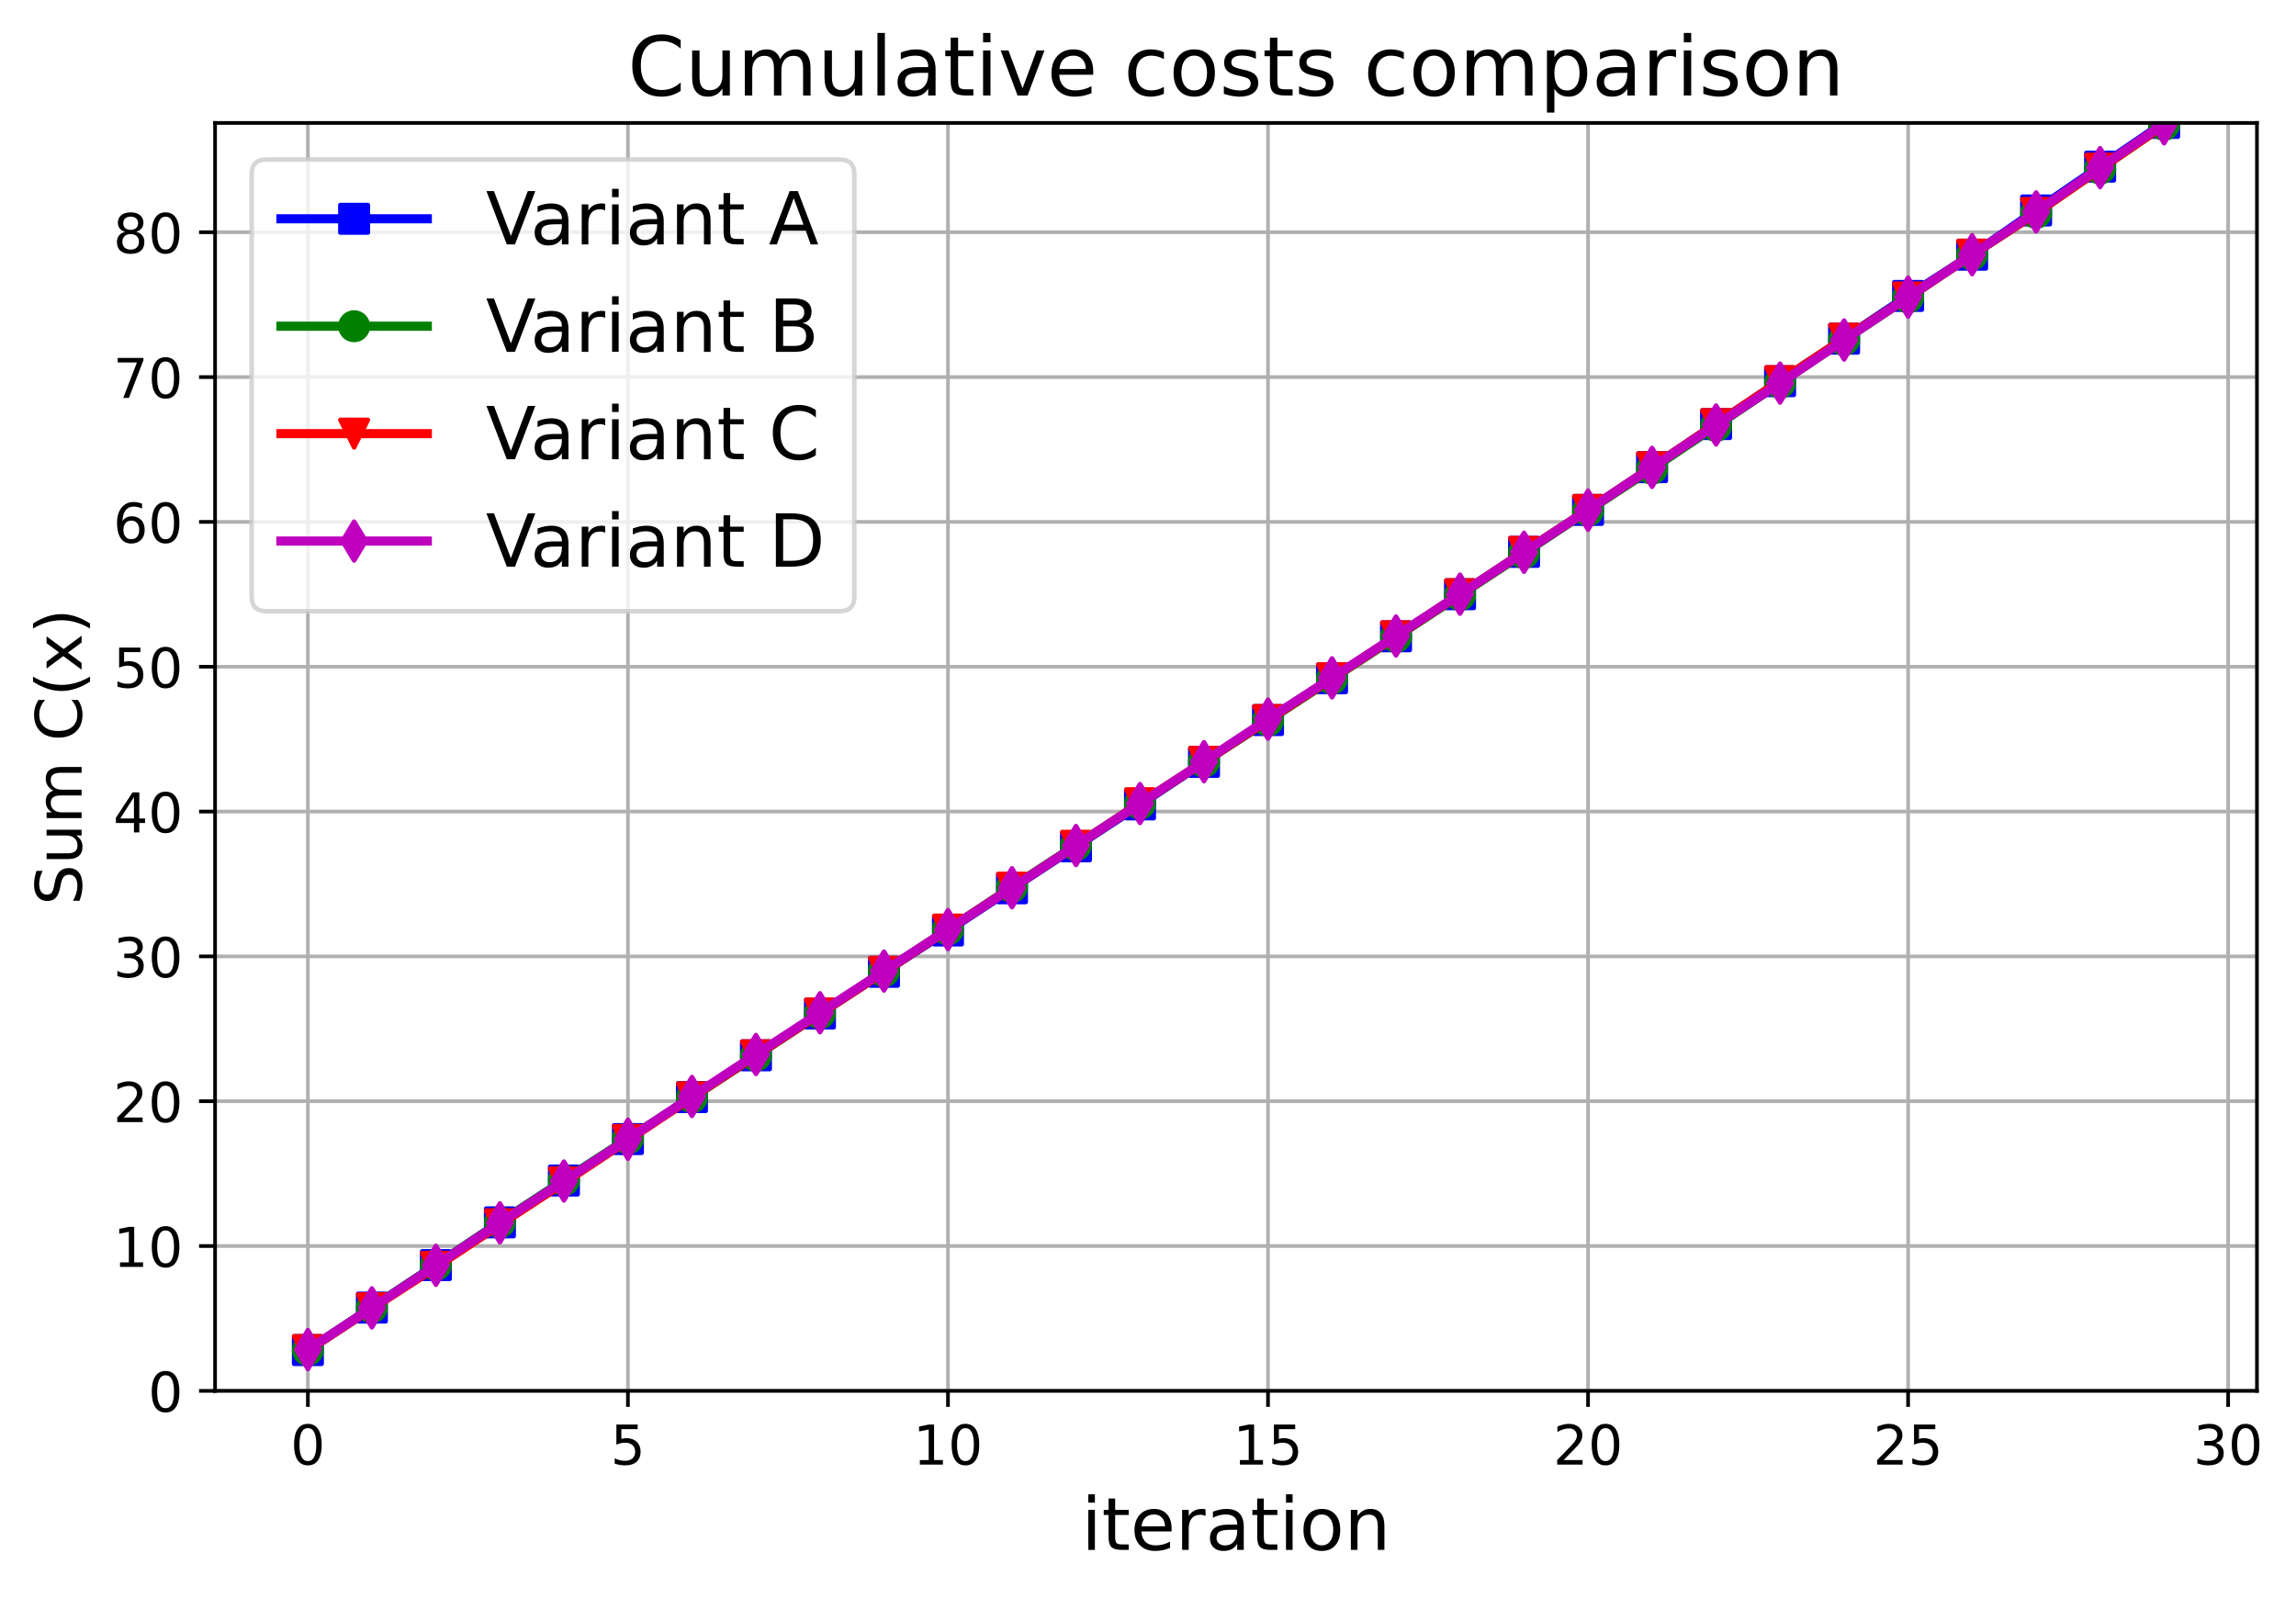 <?xml version="1.0" encoding="utf-8" standalone="no"?>
<!DOCTYPE svg PUBLIC "-//W3C//DTD SVG 1.1//EN"
  "http://www.w3.org/Graphics/SVG/1.1/DTD/svg11.dtd">
<!-- Created with matplotlib (https://matplotlib.org/) -->
<svg height="349.376pt" version="1.1" viewBox="0 0 501.957 349.376" width="501.957pt" xmlns="http://www.w3.org/2000/svg" xmlns:xlink="http://www.w3.org/1999/xlink">
 <defs>
  <style type="text/css">
*{stroke-linecap:butt;stroke-linejoin:round;}
  </style>
 </defs>
 <g id="figure_1">
  <g id="patch_1">
   <path d="M 0 349.376 
L 501.957 349.376 
L 501.957 0 
L 0 0 
z
" style="fill:#ffffff;"/>
  </g>
  <g id="axes_1">
   <g id="patch_2">
    <path d="M 47.019 304.077 
L 493.419 304.077 
L 493.419 26.877 
L 47.019 26.877 
z
" style="fill:#ffffff;"/>
   </g>
   <g id="matplotlib.axis_1">
    <g id="xtick_1">
     <g id="line2d_1">
      <path clip-path="url(#p0b07870714)" d="M 67.31 304.077 
L 67.31 26.877 
" style="fill:none;stroke:#b0b0b0;stroke-linecap:square;stroke-width:0.8;"/>
     </g>
     <g id="line2d_2">
      <defs>
       <path d="M 0 0 
L 0 3.5 
" id="mc6521bd3b7" style="stroke:#000000;stroke-width:0.8;"/>
      </defs>
      <g>
       <use style="stroke:#000000;stroke-width:0.8;" x="67.31" xlink:href="#mc6521bd3b7" y="304.077"/>
      </g>
     </g>
     <g id="text_1">
      <!-- 0 -->
      <defs>
       <path d="M 31.781 66.406 
Q 24.172 66.406 20.328 58.906 
Q 16.5 51.422 16.5 36.375 
Q 16.5 21.391 20.328 13.891 
Q 24.172 6.391 31.781 6.391 
Q 39.453 6.391 43.281 13.891 
Q 47.125 21.391 47.125 36.375 
Q 47.125 51.422 43.281 58.906 
Q 39.453 66.406 31.781 66.406 
z
M 31.781 74.219 
Q 44.047 74.219 50.516 64.516 
Q 56.984 54.828 56.984 36.375 
Q 56.984 17.969 50.516 8.266 
Q 44.047 -1.422 31.781 -1.422 
Q 19.531 -1.422 13.062 8.266 
Q 6.594 17.969 6.594 36.375 
Q 6.594 54.828 13.062 64.516 
Q 19.531 74.219 31.781 74.219 
z
" id="DejaVuSans-48"/>
      </defs>
      <g transform="translate(63.493 320.195)scale(0.12 -0.12)">
       <use xlink:href="#DejaVuSans-48"/>
      </g>
     </g>
    </g>
    <g id="xtick_2">
     <g id="line2d_3">
      <path clip-path="url(#p0b07870714)" d="M 137.279 304.077 
L 137.279 26.877 
" style="fill:none;stroke:#b0b0b0;stroke-linecap:square;stroke-width:0.8;"/>
     </g>
     <g id="line2d_4">
      <g>
       <use style="stroke:#000000;stroke-width:0.8;" x="137.279" xlink:href="#mc6521bd3b7" y="304.077"/>
      </g>
     </g>
     <g id="text_2">
      <!-- 5 -->
      <defs>
       <path d="M 10.797 72.906 
L 49.516 72.906 
L 49.516 64.594 
L 19.828 64.594 
L 19.828 46.734 
Q 21.969 47.469 24.109 47.828 
Q 26.266 48.188 28.422 48.188 
Q 40.625 48.188 47.75 41.5 
Q 54.891 34.812 54.891 23.391 
Q 54.891 11.625 47.562 5.094 
Q 40.234 -1.422 26.906 -1.422 
Q 22.312 -1.422 17.547 -0.641 
Q 12.797 0.141 7.719 1.703 
L 7.719 11.625 
Q 12.109 9.234 16.797 8.062 
Q 21.484 6.891 26.703 6.891 
Q 35.156 6.891 40.078 11.328 
Q 45.016 15.766 45.016 23.391 
Q 45.016 31 40.078 35.438 
Q 35.156 39.891 26.703 39.891 
Q 22.75 39.891 18.812 39.016 
Q 14.891 38.141 10.797 36.281 
z
" id="DejaVuSans-53"/>
      </defs>
      <g transform="translate(133.461 320.195)scale(0.12 -0.12)">
       <use xlink:href="#DejaVuSans-53"/>
      </g>
     </g>
    </g>
    <g id="xtick_3">
     <g id="line2d_5">
      <path clip-path="url(#p0b07870714)" d="M 207.248 304.077 
L 207.248 26.877 
" style="fill:none;stroke:#b0b0b0;stroke-linecap:square;stroke-width:0.8;"/>
     </g>
     <g id="line2d_6">
      <g>
       <use style="stroke:#000000;stroke-width:0.8;" x="207.248" xlink:href="#mc6521bd3b7" y="304.077"/>
      </g>
     </g>
     <g id="text_3">
      <!-- 10 -->
      <defs>
       <path d="M 12.406 8.297 
L 28.516 8.297 
L 28.516 63.922 
L 10.984 60.406 
L 10.984 69.391 
L 28.422 72.906 
L 38.281 72.906 
L 38.281 8.297 
L 54.391 8.297 
L 54.391 0 
L 12.406 0 
z
" id="DejaVuSans-49"/>
      </defs>
      <g transform="translate(199.613 320.195)scale(0.12 -0.12)">
       <use xlink:href="#DejaVuSans-49"/>
       <use x="63.623" xlink:href="#DejaVuSans-48"/>
      </g>
     </g>
    </g>
    <g id="xtick_4">
     <g id="line2d_7">
      <path clip-path="url(#p0b07870714)" d="M 277.216 304.077 
L 277.216 26.877 
" style="fill:none;stroke:#b0b0b0;stroke-linecap:square;stroke-width:0.8;"/>
     </g>
     <g id="line2d_8">
      <g>
       <use style="stroke:#000000;stroke-width:0.8;" x="277.216" xlink:href="#mc6521bd3b7" y="304.077"/>
      </g>
     </g>
     <g id="text_4">
      <!-- 15 -->
      <g transform="translate(269.581 320.195)scale(0.12 -0.12)">
       <use xlink:href="#DejaVuSans-49"/>
       <use x="63.623" xlink:href="#DejaVuSans-53"/>
      </g>
     </g>
    </g>
    <g id="xtick_5">
     <g id="line2d_9">
      <path clip-path="url(#p0b07870714)" d="M 347.185 304.077 
L 347.185 26.877 
" style="fill:none;stroke:#b0b0b0;stroke-linecap:square;stroke-width:0.8;"/>
     </g>
     <g id="line2d_10">
      <g>
       <use style="stroke:#000000;stroke-width:0.8;" x="347.185" xlink:href="#mc6521bd3b7" y="304.077"/>
      </g>
     </g>
     <g id="text_5">
      <!-- 20 -->
      <defs>
       <path d="M 19.188 8.297 
L 53.609 8.297 
L 53.609 0 
L 7.328 0 
L 7.328 8.297 
Q 12.938 14.109 22.625 23.891 
Q 32.328 33.688 34.812 36.531 
Q 39.547 41.844 41.422 45.531 
Q 43.312 49.219 43.312 52.781 
Q 43.312 58.594 39.234 62.25 
Q 35.156 65.922 28.609 65.922 
Q 23.969 65.922 18.812 64.312 
Q 13.672 62.703 7.812 59.422 
L 7.812 69.391 
Q 13.766 71.781 18.938 73 
Q 24.125 74.219 28.422 74.219 
Q 39.75 74.219 46.484 68.547 
Q 53.219 62.891 53.219 53.422 
Q 53.219 48.922 51.531 44.891 
Q 49.859 40.875 45.406 35.406 
Q 44.188 33.984 37.641 27.219 
Q 31.109 20.453 19.188 8.297 
z
" id="DejaVuSans-50"/>
      </defs>
      <g transform="translate(339.55 320.195)scale(0.12 -0.12)">
       <use xlink:href="#DejaVuSans-50"/>
       <use x="63.623" xlink:href="#DejaVuSans-48"/>
      </g>
     </g>
    </g>
    <g id="xtick_6">
     <g id="line2d_11">
      <path clip-path="url(#p0b07870714)" d="M 417.154 304.077 
L 417.154 26.877 
" style="fill:none;stroke:#b0b0b0;stroke-linecap:square;stroke-width:0.8;"/>
     </g>
     <g id="line2d_12">
      <g>
       <use style="stroke:#000000;stroke-width:0.8;" x="417.154" xlink:href="#mc6521bd3b7" y="304.077"/>
      </g>
     </g>
     <g id="text_6">
      <!-- 25 -->
      <g transform="translate(409.519 320.195)scale(0.12 -0.12)">
       <use xlink:href="#DejaVuSans-50"/>
       <use x="63.623" xlink:href="#DejaVuSans-53"/>
      </g>
     </g>
    </g>
    <g id="xtick_7">
     <g id="line2d_13">
      <path clip-path="url(#p0b07870714)" d="M 487.122 304.077 
L 487.122 26.877 
" style="fill:none;stroke:#b0b0b0;stroke-linecap:square;stroke-width:0.8;"/>
     </g>
     <g id="line2d_14">
      <g>
       <use style="stroke:#000000;stroke-width:0.8;" x="487.122" xlink:href="#mc6521bd3b7" y="304.077"/>
      </g>
     </g>
     <g id="text_7">
      <!-- 30 -->
      <defs>
       <path d="M 40.578 39.312 
Q 47.656 37.797 51.625 33 
Q 55.609 28.219 55.609 21.188 
Q 55.609 10.406 48.188 4.484 
Q 40.766 -1.422 27.094 -1.422 
Q 22.516 -1.422 17.656 -0.516 
Q 12.797 0.391 7.625 2.203 
L 7.625 11.719 
Q 11.719 9.328 16.594 8.109 
Q 21.484 6.891 26.812 6.891 
Q 36.078 6.891 40.938 10.547 
Q 45.797 14.203 45.797 21.188 
Q 45.797 27.641 41.281 31.266 
Q 36.766 34.906 28.719 34.906 
L 20.219 34.906 
L 20.219 43.016 
L 29.109 43.016 
Q 36.375 43.016 40.234 45.922 
Q 44.094 48.828 44.094 54.297 
Q 44.094 59.906 40.109 62.906 
Q 36.141 65.922 28.719 65.922 
Q 24.656 65.922 20.016 65.031 
Q 15.375 64.156 9.812 62.312 
L 9.812 71.094 
Q 15.438 72.656 20.344 73.438 
Q 25.25 74.219 29.594 74.219 
Q 40.828 74.219 47.359 69.109 
Q 53.906 64.016 53.906 55.328 
Q 53.906 49.266 50.438 45.094 
Q 46.969 40.922 40.578 39.312 
z
" id="DejaVuSans-51"/>
      </defs>
      <g transform="translate(479.487 320.195)scale(0.12 -0.12)">
       <use xlink:href="#DejaVuSans-51"/>
       <use x="63.623" xlink:href="#DejaVuSans-48"/>
      </g>
     </g>
    </g>
    <g id="text_8">
     <!-- iteration -->
     <defs>
      <path d="M 9.422 54.688 
L 18.406 54.688 
L 18.406 0 
L 9.422 0 
z
M 9.422 75.984 
L 18.406 75.984 
L 18.406 64.594 
L 9.422 64.594 
z
" id="DejaVuSans-105"/>
      <path d="M 18.312 70.219 
L 18.312 54.688 
L 36.812 54.688 
L 36.812 47.703 
L 18.312 47.703 
L 18.312 18.016 
Q 18.312 11.328 20.141 9.422 
Q 21.969 7.516 27.594 7.516 
L 36.812 7.516 
L 36.812 0 
L 27.594 0 
Q 17.188 0 13.234 3.875 
Q 9.281 7.766 9.281 18.016 
L 9.281 47.703 
L 2.688 47.703 
L 2.688 54.688 
L 9.281 54.688 
L 9.281 70.219 
z
" id="DejaVuSans-116"/>
      <path d="M 56.203 29.594 
L 56.203 25.203 
L 14.891 25.203 
Q 15.484 15.922 20.484 11.062 
Q 25.484 6.203 34.422 6.203 
Q 39.594 6.203 44.453 7.469 
Q 49.312 8.734 54.109 11.281 
L 54.109 2.781 
Q 49.266 0.734 44.188 -0.344 
Q 39.109 -1.422 33.891 -1.422 
Q 20.797 -1.422 13.156 6.188 
Q 5.516 13.812 5.516 26.812 
Q 5.516 40.234 12.766 48.109 
Q 20.016 56 32.328 56 
Q 43.359 56 49.781 48.891 
Q 56.203 41.797 56.203 29.594 
z
M 47.219 32.234 
Q 47.125 39.594 43.094 43.984 
Q 39.062 48.391 32.422 48.391 
Q 24.906 48.391 20.391 44.141 
Q 15.875 39.891 15.188 32.172 
z
" id="DejaVuSans-101"/>
      <path d="M 41.109 46.297 
Q 39.594 47.172 37.812 47.578 
Q 36.031 48 33.891 48 
Q 26.266 48 22.188 43.047 
Q 18.109 38.094 18.109 28.812 
L 18.109 0 
L 9.078 0 
L 9.078 54.688 
L 18.109 54.688 
L 18.109 46.188 
Q 20.953 51.172 25.484 53.578 
Q 30.031 56 36.531 56 
Q 37.453 56 38.578 55.875 
Q 39.703 55.766 41.062 55.516 
z
" id="DejaVuSans-114"/>
      <path d="M 34.281 27.484 
Q 23.391 27.484 19.188 25 
Q 14.984 22.516 14.984 16.5 
Q 14.984 11.719 18.141 8.906 
Q 21.297 6.109 26.703 6.109 
Q 34.188 6.109 38.703 11.406 
Q 43.219 16.703 43.219 25.484 
L 43.219 27.484 
z
M 52.203 31.203 
L 52.203 0 
L 43.219 0 
L 43.219 8.297 
Q 40.141 3.328 35.547 0.953 
Q 30.953 -1.422 24.312 -1.422 
Q 15.922 -1.422 10.953 3.297 
Q 6 8.016 6 15.922 
Q 6 25.141 12.172 29.828 
Q 18.359 34.516 30.609 34.516 
L 43.219 34.516 
L 43.219 35.406 
Q 43.219 41.609 39.141 45 
Q 35.062 48.391 27.688 48.391 
Q 23 48.391 18.547 47.266 
Q 14.109 46.141 10.016 43.891 
L 10.016 52.203 
Q 14.938 54.109 19.578 55.047 
Q 24.219 56 28.609 56 
Q 40.484 56 46.344 49.844 
Q 52.203 43.703 52.203 31.203 
z
" id="DejaVuSans-97"/>
      <path d="M 30.609 48.391 
Q 23.391 48.391 19.188 42.75 
Q 14.984 37.109 14.984 27.297 
Q 14.984 17.484 19.156 11.844 
Q 23.344 6.203 30.609 6.203 
Q 37.797 6.203 41.984 11.859 
Q 46.188 17.531 46.188 27.297 
Q 46.188 37.016 41.984 42.703 
Q 37.797 48.391 30.609 48.391 
z
M 30.609 56 
Q 42.328 56 49.016 48.375 
Q 55.719 40.766 55.719 27.297 
Q 55.719 13.875 49.016 6.219 
Q 42.328 -1.422 30.609 -1.422 
Q 18.844 -1.422 12.172 6.219 
Q 5.516 13.875 5.516 27.297 
Q 5.516 40.766 12.172 48.375 
Q 18.844 56 30.609 56 
z
" id="DejaVuSans-111"/>
      <path d="M 54.891 33.016 
L 54.891 0 
L 45.906 0 
L 45.906 32.719 
Q 45.906 40.484 42.875 44.328 
Q 39.844 48.188 33.797 48.188 
Q 26.516 48.188 22.312 43.547 
Q 18.109 38.922 18.109 30.906 
L 18.109 0 
L 9.078 0 
L 9.078 54.688 
L 18.109 54.688 
L 18.109 46.188 
Q 21.344 51.125 25.703 53.562 
Q 30.078 56 35.797 56 
Q 45.219 56 50.047 50.172 
Q 54.891 44.344 54.891 33.016 
z
" id="DejaVuSans-110"/>
     </defs>
     <g transform="translate(236.423 338.848)scale(0.16 -0.16)">
      <use xlink:href="#DejaVuSans-105"/>
      <use x="27.783" xlink:href="#DejaVuSans-116"/>
      <use x="66.992" xlink:href="#DejaVuSans-101"/>
      <use x="128.516" xlink:href="#DejaVuSans-114"/>
      <use x="169.629" xlink:href="#DejaVuSans-97"/>
      <use x="230.908" xlink:href="#DejaVuSans-116"/>
      <use x="270.117" xlink:href="#DejaVuSans-105"/>
      <use x="297.9" xlink:href="#DejaVuSans-111"/>
      <use x="359.082" xlink:href="#DejaVuSans-110"/>
     </g>
    </g>
   </g>
   <g id="matplotlib.axis_2">
    <g id="ytick_1">
     <g id="line2d_15">
      <path clip-path="url(#p0b07870714)" d="M 47.019 304.077 
L 493.419 304.077 
" style="fill:none;stroke:#b0b0b0;stroke-linecap:square;stroke-width:0.8;"/>
     </g>
     <g id="line2d_16">
      <defs>
       <path d="M 0 0 
L -3.5 0 
" id="mf57305afe1" style="stroke:#000000;stroke-width:0.8;"/>
      </defs>
      <g>
       <use style="stroke:#000000;stroke-width:0.8;" x="47.019" xlink:href="#mf57305afe1" y="304.077"/>
      </g>
     </g>
     <g id="text_9">
      <!-- 0 -->
      <g transform="translate(32.384 308.636)scale(0.12 -0.12)">
       <use xlink:href="#DejaVuSans-48"/>
      </g>
     </g>
    </g>
    <g id="ytick_2">
     <g id="line2d_17">
      <path clip-path="url(#p0b07870714)" d="M 47.019 272.414 
L 493.419 272.414 
" style="fill:none;stroke:#b0b0b0;stroke-linecap:square;stroke-width:0.8;"/>
     </g>
     <g id="line2d_18">
      <g>
       <use style="stroke:#000000;stroke-width:0.8;" x="47.019" xlink:href="#mf57305afe1" y="272.414"/>
      </g>
     </g>
     <g id="text_10">
      <!-- 10 -->
      <g transform="translate(24.749 276.973)scale(0.12 -0.12)">
       <use xlink:href="#DejaVuSans-49"/>
       <use x="63.623" xlink:href="#DejaVuSans-48"/>
      </g>
     </g>
    </g>
    <g id="ytick_3">
     <g id="line2d_19">
      <path clip-path="url(#p0b07870714)" d="M 47.019 240.752 
L 493.419 240.752 
" style="fill:none;stroke:#b0b0b0;stroke-linecap:square;stroke-width:0.8;"/>
     </g>
     <g id="line2d_20">
      <g>
       <use style="stroke:#000000;stroke-width:0.8;" x="47.019" xlink:href="#mf57305afe1" y="240.752"/>
      </g>
     </g>
     <g id="text_11">
      <!-- 20 -->
      <g transform="translate(24.749 245.311)scale(0.12 -0.12)">
       <use xlink:href="#DejaVuSans-50"/>
       <use x="63.623" xlink:href="#DejaVuSans-48"/>
      </g>
     </g>
    </g>
    <g id="ytick_4">
     <g id="line2d_21">
      <path clip-path="url(#p0b07870714)" d="M 47.019 209.089 
L 493.419 209.089 
" style="fill:none;stroke:#b0b0b0;stroke-linecap:square;stroke-width:0.8;"/>
     </g>
     <g id="line2d_22">
      <g>
       <use style="stroke:#000000;stroke-width:0.8;" x="47.019" xlink:href="#mf57305afe1" y="209.089"/>
      </g>
     </g>
     <g id="text_12">
      <!-- 30 -->
      <g transform="translate(24.749 213.648)scale(0.12 -0.12)">
       <use xlink:href="#DejaVuSans-51"/>
       <use x="63.623" xlink:href="#DejaVuSans-48"/>
      </g>
     </g>
    </g>
    <g id="ytick_5">
     <g id="line2d_23">
      <path clip-path="url(#p0b07870714)" d="M 47.019 177.426 
L 493.419 177.426 
" style="fill:none;stroke:#b0b0b0;stroke-linecap:square;stroke-width:0.8;"/>
     </g>
     <g id="line2d_24">
      <g>
       <use style="stroke:#000000;stroke-width:0.8;" x="47.019" xlink:href="#mf57305afe1" y="177.426"/>
      </g>
     </g>
     <g id="text_13">
      <!-- 40 -->
      <defs>
       <path d="M 37.797 64.312 
L 12.891 25.391 
L 37.797 25.391 
z
M 35.203 72.906 
L 47.609 72.906 
L 47.609 25.391 
L 58.016 25.391 
L 58.016 17.188 
L 47.609 17.188 
L 47.609 0 
L 37.797 0 
L 37.797 17.188 
L 4.891 17.188 
L 4.891 26.703 
z
" id="DejaVuSans-52"/>
      </defs>
      <g transform="translate(24.749 181.985)scale(0.12 -0.12)">
       <use xlink:href="#DejaVuSans-52"/>
       <use x="63.623" xlink:href="#DejaVuSans-48"/>
      </g>
     </g>
    </g>
    <g id="ytick_6">
     <g id="line2d_25">
      <path clip-path="url(#p0b07870714)" d="M 47.019 145.763 
L 493.419 145.763 
" style="fill:none;stroke:#b0b0b0;stroke-linecap:square;stroke-width:0.8;"/>
     </g>
     <g id="line2d_26">
      <g>
       <use style="stroke:#000000;stroke-width:0.8;" x="47.019" xlink:href="#mf57305afe1" y="145.763"/>
      </g>
     </g>
     <g id="text_14">
      <!-- 50 -->
      <g transform="translate(24.749 150.322)scale(0.12 -0.12)">
       <use xlink:href="#DejaVuSans-53"/>
       <use x="63.623" xlink:href="#DejaVuSans-48"/>
      </g>
     </g>
    </g>
    <g id="ytick_7">
     <g id="line2d_27">
      <path clip-path="url(#p0b07870714)" d="M 47.019 114.1 
L 493.419 114.1 
" style="fill:none;stroke:#b0b0b0;stroke-linecap:square;stroke-width:0.8;"/>
     </g>
     <g id="line2d_28">
      <g>
       <use style="stroke:#000000;stroke-width:0.8;" x="47.019" xlink:href="#mf57305afe1" y="114.1"/>
      </g>
     </g>
     <g id="text_15">
      <!-- 60 -->
      <defs>
       <path d="M 33.016 40.375 
Q 26.375 40.375 22.484 35.828 
Q 18.609 31.297 18.609 23.391 
Q 18.609 15.531 22.484 10.953 
Q 26.375 6.391 33.016 6.391 
Q 39.656 6.391 43.531 10.953 
Q 47.406 15.531 47.406 23.391 
Q 47.406 31.297 43.531 35.828 
Q 39.656 40.375 33.016 40.375 
z
M 52.594 71.297 
L 52.594 62.312 
Q 48.875 64.062 45.094 64.984 
Q 41.312 65.922 37.594 65.922 
Q 27.828 65.922 22.672 59.328 
Q 17.531 52.734 16.797 39.406 
Q 19.672 43.656 24.016 45.922 
Q 28.375 48.188 33.594 48.188 
Q 44.578 48.188 50.953 41.516 
Q 57.328 34.859 57.328 23.391 
Q 57.328 12.156 50.688 5.359 
Q 44.047 -1.422 33.016 -1.422 
Q 20.359 -1.422 13.672 8.266 
Q 6.984 17.969 6.984 36.375 
Q 6.984 53.656 15.188 63.938 
Q 23.391 74.219 37.203 74.219 
Q 40.922 74.219 44.703 73.484 
Q 48.484 72.75 52.594 71.297 
z
" id="DejaVuSans-54"/>
      </defs>
      <g transform="translate(24.749 118.659)scale(0.12 -0.12)">
       <use xlink:href="#DejaVuSans-54"/>
       <use x="63.623" xlink:href="#DejaVuSans-48"/>
      </g>
     </g>
    </g>
    <g id="ytick_8">
     <g id="line2d_29">
      <path clip-path="url(#p0b07870714)" d="M 47.019 82.438 
L 493.419 82.438 
" style="fill:none;stroke:#b0b0b0;stroke-linecap:square;stroke-width:0.8;"/>
     </g>
     <g id="line2d_30">
      <g>
       <use style="stroke:#000000;stroke-width:0.8;" x="47.019" xlink:href="#mf57305afe1" y="82.438"/>
      </g>
     </g>
     <g id="text_16">
      <!-- 70 -->
      <defs>
       <path d="M 8.203 72.906 
L 55.078 72.906 
L 55.078 68.703 
L 28.609 0 
L 18.312 0 
L 43.219 64.594 
L 8.203 64.594 
z
" id="DejaVuSans-55"/>
      </defs>
      <g transform="translate(24.749 86.997)scale(0.12 -0.12)">
       <use xlink:href="#DejaVuSans-55"/>
       <use x="63.623" xlink:href="#DejaVuSans-48"/>
      </g>
     </g>
    </g>
    <g id="ytick_9">
     <g id="line2d_31">
      <path clip-path="url(#p0b07870714)" d="M 47.019 50.775 
L 493.419 50.775 
" style="fill:none;stroke:#b0b0b0;stroke-linecap:square;stroke-width:0.8;"/>
     </g>
     <g id="line2d_32">
      <g>
       <use style="stroke:#000000;stroke-width:0.8;" x="47.019" xlink:href="#mf57305afe1" y="50.775"/>
      </g>
     </g>
     <g id="text_17">
      <!-- 80 -->
      <defs>
       <path d="M 31.781 34.625 
Q 24.75 34.625 20.719 30.859 
Q 16.703 27.094 16.703 20.516 
Q 16.703 13.922 20.719 10.156 
Q 24.75 6.391 31.781 6.391 
Q 38.812 6.391 42.859 10.172 
Q 46.922 13.969 46.922 20.516 
Q 46.922 27.094 42.891 30.859 
Q 38.875 34.625 31.781 34.625 
z
M 21.922 38.812 
Q 15.578 40.375 12.031 44.719 
Q 8.5 49.078 8.5 55.328 
Q 8.5 64.062 14.719 69.141 
Q 20.953 74.219 31.781 74.219 
Q 42.672 74.219 48.875 69.141 
Q 55.078 64.062 55.078 55.328 
Q 55.078 49.078 51.531 44.719 
Q 48 40.375 41.703 38.812 
Q 48.828 37.156 52.797 32.312 
Q 56.781 27.484 56.781 20.516 
Q 56.781 9.906 50.312 4.234 
Q 43.844 -1.422 31.781 -1.422 
Q 19.734 -1.422 13.25 4.234 
Q 6.781 9.906 6.781 20.516 
Q 6.781 27.484 10.781 32.312 
Q 14.797 37.156 21.922 38.812 
z
M 18.312 54.391 
Q 18.312 48.734 21.844 45.562 
Q 25.391 42.391 31.781 42.391 
Q 38.141 42.391 41.719 45.562 
Q 45.312 48.734 45.312 54.391 
Q 45.312 60.062 41.719 63.234 
Q 38.141 66.406 31.781 66.406 
Q 25.391 66.406 21.844 63.234 
Q 18.312 60.062 18.312 54.391 
z
" id="DejaVuSans-56"/>
      </defs>
      <g transform="translate(24.749 55.334)scale(0.12 -0.12)">
       <use xlink:href="#DejaVuSans-56"/>
       <use x="63.623" xlink:href="#DejaVuSans-48"/>
      </g>
     </g>
    </g>
    <g id="text_18">
     <!-- Sum C(x) -->
     <defs>
      <path d="M 53.516 70.516 
L 53.516 60.891 
Q 47.906 63.578 42.922 64.891 
Q 37.938 66.219 33.297 66.219 
Q 25.25 66.219 20.875 63.094 
Q 16.5 59.969 16.5 54.203 
Q 16.5 49.359 19.406 46.891 
Q 22.312 44.438 30.422 42.922 
L 36.375 41.703 
Q 47.406 39.594 52.656 34.297 
Q 57.906 29 57.906 20.125 
Q 57.906 9.516 50.797 4.047 
Q 43.703 -1.422 29.984 -1.422 
Q 24.812 -1.422 18.969 -0.25 
Q 13.141 0.922 6.891 3.219 
L 6.891 13.375 
Q 12.891 10.016 18.656 8.297 
Q 24.422 6.594 29.984 6.594 
Q 38.422 6.594 43.016 9.906 
Q 47.609 13.234 47.609 19.391 
Q 47.609 24.75 44.312 27.781 
Q 41.016 30.812 33.5 32.328 
L 27.484 33.5 
Q 16.453 35.688 11.516 40.375 
Q 6.594 45.062 6.594 53.422 
Q 6.594 63.094 13.406 68.656 
Q 20.219 74.219 32.172 74.219 
Q 37.312 74.219 42.625 73.281 
Q 47.953 72.359 53.516 70.516 
z
" id="DejaVuSans-83"/>
      <path d="M 8.5 21.578 
L 8.5 54.688 
L 17.484 54.688 
L 17.484 21.922 
Q 17.484 14.156 20.5 10.266 
Q 23.531 6.391 29.594 6.391 
Q 36.859 6.391 41.078 11.031 
Q 45.312 15.672 45.312 23.688 
L 45.312 54.688 
L 54.297 54.688 
L 54.297 0 
L 45.312 0 
L 45.312 8.406 
Q 42.047 3.422 37.719 1 
Q 33.406 -1.422 27.688 -1.422 
Q 18.266 -1.422 13.375 4.438 
Q 8.5 10.297 8.5 21.578 
z
M 31.109 56 
z
" id="DejaVuSans-117"/>
      <path d="M 52 44.188 
Q 55.375 50.25 60.062 53.125 
Q 64.75 56 71.094 56 
Q 79.641 56 84.281 50.016 
Q 88.922 44.047 88.922 33.016 
L 88.922 0 
L 79.891 0 
L 79.891 32.719 
Q 79.891 40.578 77.094 44.375 
Q 74.312 48.188 68.609 48.188 
Q 61.625 48.188 57.562 43.547 
Q 53.516 38.922 53.516 30.906 
L 53.516 0 
L 44.484 0 
L 44.484 32.719 
Q 44.484 40.625 41.703 44.406 
Q 38.922 48.188 33.109 48.188 
Q 26.219 48.188 22.156 43.531 
Q 18.109 38.875 18.109 30.906 
L 18.109 0 
L 9.078 0 
L 9.078 54.688 
L 18.109 54.688 
L 18.109 46.188 
Q 21.188 51.219 25.484 53.609 
Q 29.781 56 35.688 56 
Q 41.656 56 45.828 52.969 
Q 50 49.953 52 44.188 
z
" id="DejaVuSans-109"/>
      <path id="DejaVuSans-32"/>
      <path d="M 64.406 67.281 
L 64.406 56.891 
Q 59.422 61.531 53.781 63.812 
Q 48.141 66.109 41.797 66.109 
Q 29.297 66.109 22.656 58.469 
Q 16.016 50.828 16.016 36.375 
Q 16.016 21.969 22.656 14.328 
Q 29.297 6.688 41.797 6.688 
Q 48.141 6.688 53.781 8.984 
Q 59.422 11.281 64.406 15.922 
L 64.406 5.609 
Q 59.234 2.094 53.438 0.328 
Q 47.656 -1.422 41.219 -1.422 
Q 24.656 -1.422 15.125 8.703 
Q 5.609 18.844 5.609 36.375 
Q 5.609 53.953 15.125 64.078 
Q 24.656 74.219 41.219 74.219 
Q 47.75 74.219 53.531 72.484 
Q 59.328 70.75 64.406 67.281 
z
" id="DejaVuSans-67"/>
      <path d="M 31 75.875 
Q 24.469 64.656 21.281 53.656 
Q 18.109 42.672 18.109 31.391 
Q 18.109 20.125 21.312 9.062 
Q 24.516 -2 31 -13.188 
L 23.188 -13.188 
Q 15.875 -1.703 12.234 9.375 
Q 8.594 20.453 8.594 31.391 
Q 8.594 42.281 12.203 53.312 
Q 15.828 64.359 23.188 75.875 
z
" id="DejaVuSans-40"/>
      <path d="M 54.891 54.688 
L 35.109 28.078 
L 55.906 0 
L 45.312 0 
L 29.391 21.484 
L 13.484 0 
L 2.875 0 
L 24.125 28.609 
L 4.688 54.688 
L 15.281 54.688 
L 29.781 35.203 
L 44.281 54.688 
z
" id="DejaVuSans-120"/>
      <path d="M 8.016 75.875 
L 15.828 75.875 
Q 23.141 64.359 26.781 53.312 
Q 30.422 42.281 30.422 31.391 
Q 30.422 20.453 26.781 9.375 
Q 23.141 -1.703 15.828 -13.188 
L 8.016 -13.188 
Q 14.5 -2 17.703 9.062 
Q 20.906 20.125 20.906 31.391 
Q 20.906 42.672 17.703 53.656 
Q 14.5 64.656 8.016 75.875 
z
" id="DejaVuSans-41"/>
     </defs>
     <g transform="translate(17.838 197.894)rotate(-90)scale(0.14 -0.14)">
      <use xlink:href="#DejaVuSans-83"/>
      <use x="63.477" xlink:href="#DejaVuSans-117"/>
      <use x="126.855" xlink:href="#DejaVuSans-109"/>
      <use x="224.268" xlink:href="#DejaVuSans-32"/>
      <use x="256.055" xlink:href="#DejaVuSans-67"/>
      <use x="325.879" xlink:href="#DejaVuSans-40"/>
      <use x="364.893" xlink:href="#DejaVuSans-120"/>
      <use x="424.072" xlink:href="#DejaVuSans-41"/>
     </g>
    </g>
   </g>
   <g id="line2d_33">
    <path clip-path="url(#p0b07870714)" d="M 67.31 295.163 
L 81.304 285.864 
L 95.298 276.583 
L 109.291 267.239 
L 123.285 258.091 
L 137.279 249.027 
L 151.273 239.847 
L 165.266 230.724 
L 179.26 221.583 
L 193.254 212.46 
L 207.248 203.429 
L 221.241 194.201 
L 235.235 185.022 
L 249.229 175.865 
L 263.223 166.566 
L 277.216 157.419 
L 291.21 148.272 
L 305.204 139.109 
L 319.197 129.91 
L 333.191 120.645 
L 347.185 111.487 
L 361.179 102.133 
L 375.172 92.713 
L 389.166 83.336 
L 403.16 74.048 
L 417.154 64.699 
L 431.147 55.683 
L 445.141 46.008 
L 459.135 36.428 
L 473.128 26.877 
" style="fill:none;stroke:#0000ff;stroke-linecap:square;stroke-width:2;"/>
    <defs>
     <path d="M -3 3 
L 3 3 
L 3 -3 
L -3 -3 
z
" id="m3bc8e8246d" style="stroke:#0000ff;stroke-linejoin:miter;"/>
    </defs>
    <g clip-path="url(#p0b07870714)">
     <use style="fill:#0000ff;stroke:#0000ff;stroke-linejoin:miter;" x="67.31" xlink:href="#m3bc8e8246d" y="295.163"/>
     <use style="fill:#0000ff;stroke:#0000ff;stroke-linejoin:miter;" x="81.304" xlink:href="#m3bc8e8246d" y="285.864"/>
     <use style="fill:#0000ff;stroke:#0000ff;stroke-linejoin:miter;" x="95.298" xlink:href="#m3bc8e8246d" y="276.583"/>
     <use style="fill:#0000ff;stroke:#0000ff;stroke-linejoin:miter;" x="109.291" xlink:href="#m3bc8e8246d" y="267.239"/>
     <use style="fill:#0000ff;stroke:#0000ff;stroke-linejoin:miter;" x="123.285" xlink:href="#m3bc8e8246d" y="258.091"/>
     <use style="fill:#0000ff;stroke:#0000ff;stroke-linejoin:miter;" x="137.279" xlink:href="#m3bc8e8246d" y="249.027"/>
     <use style="fill:#0000ff;stroke:#0000ff;stroke-linejoin:miter;" x="151.273" xlink:href="#m3bc8e8246d" y="239.847"/>
     <use style="fill:#0000ff;stroke:#0000ff;stroke-linejoin:miter;" x="165.266" xlink:href="#m3bc8e8246d" y="230.724"/>
     <use style="fill:#0000ff;stroke:#0000ff;stroke-linejoin:miter;" x="179.26" xlink:href="#m3bc8e8246d" y="221.583"/>
     <use style="fill:#0000ff;stroke:#0000ff;stroke-linejoin:miter;" x="193.254" xlink:href="#m3bc8e8246d" y="212.46"/>
     <use style="fill:#0000ff;stroke:#0000ff;stroke-linejoin:miter;" x="207.248" xlink:href="#m3bc8e8246d" y="203.429"/>
     <use style="fill:#0000ff;stroke:#0000ff;stroke-linejoin:miter;" x="221.241" xlink:href="#m3bc8e8246d" y="194.201"/>
     <use style="fill:#0000ff;stroke:#0000ff;stroke-linejoin:miter;" x="235.235" xlink:href="#m3bc8e8246d" y="185.022"/>
     <use style="fill:#0000ff;stroke:#0000ff;stroke-linejoin:miter;" x="249.229" xlink:href="#m3bc8e8246d" y="175.865"/>
     <use style="fill:#0000ff;stroke:#0000ff;stroke-linejoin:miter;" x="263.223" xlink:href="#m3bc8e8246d" y="166.566"/>
     <use style="fill:#0000ff;stroke:#0000ff;stroke-linejoin:miter;" x="277.216" xlink:href="#m3bc8e8246d" y="157.419"/>
     <use style="fill:#0000ff;stroke:#0000ff;stroke-linejoin:miter;" x="291.21" xlink:href="#m3bc8e8246d" y="148.272"/>
     <use style="fill:#0000ff;stroke:#0000ff;stroke-linejoin:miter;" x="305.204" xlink:href="#m3bc8e8246d" y="139.109"/>
     <use style="fill:#0000ff;stroke:#0000ff;stroke-linejoin:miter;" x="319.197" xlink:href="#m3bc8e8246d" y="129.91"/>
     <use style="fill:#0000ff;stroke:#0000ff;stroke-linejoin:miter;" x="333.191" xlink:href="#m3bc8e8246d" y="120.645"/>
     <use style="fill:#0000ff;stroke:#0000ff;stroke-linejoin:miter;" x="347.185" xlink:href="#m3bc8e8246d" y="111.487"/>
     <use style="fill:#0000ff;stroke:#0000ff;stroke-linejoin:miter;" x="361.179" xlink:href="#m3bc8e8246d" y="102.133"/>
     <use style="fill:#0000ff;stroke:#0000ff;stroke-linejoin:miter;" x="375.172" xlink:href="#m3bc8e8246d" y="92.713"/>
     <use style="fill:#0000ff;stroke:#0000ff;stroke-linejoin:miter;" x="389.166" xlink:href="#m3bc8e8246d" y="83.336"/>
     <use style="fill:#0000ff;stroke:#0000ff;stroke-linejoin:miter;" x="403.16" xlink:href="#m3bc8e8246d" y="74.048"/>
     <use style="fill:#0000ff;stroke:#0000ff;stroke-linejoin:miter;" x="417.154" xlink:href="#m3bc8e8246d" y="64.699"/>
     <use style="fill:#0000ff;stroke:#0000ff;stroke-linejoin:miter;" x="431.147" xlink:href="#m3bc8e8246d" y="55.683"/>
     <use style="fill:#0000ff;stroke:#0000ff;stroke-linejoin:miter;" x="445.141" xlink:href="#m3bc8e8246d" y="46.008"/>
     <use style="fill:#0000ff;stroke:#0000ff;stroke-linejoin:miter;" x="459.135" xlink:href="#m3bc8e8246d" y="36.428"/>
     <use style="fill:#0000ff;stroke:#0000ff;stroke-linejoin:miter;" x="473.128" xlink:href="#m3bc8e8246d" y="26.877"/>
    </g>
   </g>
   <g id="line2d_34">
    <path clip-path="url(#p0b07870714)" d="M 67.31 295.163 
L 81.304 285.864 
L 95.298 276.583 
L 109.291 267.239 
L 123.285 258.06 
L 137.279 248.937 
L 151.273 239.921 
L 165.266 230.798 
L 179.26 221.57 
L 193.254 212.391 
L 207.248 203.234 
L 221.241 193.935 
L 235.235 184.786 
L 249.229 175.722 
L 263.223 166.581 
L 277.216 157.551 
L 291.21 148.404 
L 305.204 139.256 
L 319.197 130.093 
L 333.191 120.894 
L 347.185 111.63 
L 361.179 102.472 
L 375.172 93.117 
L 389.166 83.698 
L 403.16 74.32 
L 417.154 65.033 
L 431.147 55.683 
L 445.141 46.55 
L 459.135 36.875 
L 473.128 27.295 
" style="fill:none;stroke:#008000;stroke-linecap:square;stroke-width:2;"/>
    <defs>
     <path d="M 0 3 
C 0.796 3 1.559 2.684 2.121 2.121 
C 2.684 1.559 3 0.796 3 0 
C 3 -0.796 2.684 -1.559 2.121 -2.121 
C 1.559 -2.684 0.796 -3 0 -3 
C -0.796 -3 -1.559 -2.684 -2.121 -2.121 
C -2.684 -1.559 -3 -0.796 -3 0 
C -3 0.796 -2.684 1.559 -2.121 2.121 
C -1.559 2.684 -0.796 3 0 3 
z
" id="m6e6326b652" style="stroke:#008000;"/>
    </defs>
    <g clip-path="url(#p0b07870714)">
     <use style="fill:#008000;stroke:#008000;" x="67.31" xlink:href="#m6e6326b652" y="295.163"/>
     <use style="fill:#008000;stroke:#008000;" x="81.304" xlink:href="#m6e6326b652" y="285.864"/>
     <use style="fill:#008000;stroke:#008000;" x="95.298" xlink:href="#m6e6326b652" y="276.583"/>
     <use style="fill:#008000;stroke:#008000;" x="109.291" xlink:href="#m6e6326b652" y="267.239"/>
     <use style="fill:#008000;stroke:#008000;" x="123.285" xlink:href="#m6e6326b652" y="258.06"/>
     <use style="fill:#008000;stroke:#008000;" x="137.279" xlink:href="#m6e6326b652" y="248.937"/>
     <use style="fill:#008000;stroke:#008000;" x="151.273" xlink:href="#m6e6326b652" y="239.921"/>
     <use style="fill:#008000;stroke:#008000;" x="165.266" xlink:href="#m6e6326b652" y="230.798"/>
     <use style="fill:#008000;stroke:#008000;" x="179.26" xlink:href="#m6e6326b652" y="221.57"/>
     <use style="fill:#008000;stroke:#008000;" x="193.254" xlink:href="#m6e6326b652" y="212.391"/>
     <use style="fill:#008000;stroke:#008000;" x="207.248" xlink:href="#m6e6326b652" y="203.234"/>
     <use style="fill:#008000;stroke:#008000;" x="221.241" xlink:href="#m6e6326b652" y="193.935"/>
     <use style="fill:#008000;stroke:#008000;" x="235.235" xlink:href="#m6e6326b652" y="184.786"/>
     <use style="fill:#008000;stroke:#008000;" x="249.229" xlink:href="#m6e6326b652" y="175.722"/>
     <use style="fill:#008000;stroke:#008000;" x="263.223" xlink:href="#m6e6326b652" y="166.581"/>
     <use style="fill:#008000;stroke:#008000;" x="277.216" xlink:href="#m6e6326b652" y="157.551"/>
     <use style="fill:#008000;stroke:#008000;" x="291.21" xlink:href="#m6e6326b652" y="148.404"/>
     <use style="fill:#008000;stroke:#008000;" x="305.204" xlink:href="#m6e6326b652" y="139.256"/>
     <use style="fill:#008000;stroke:#008000;" x="319.197" xlink:href="#m6e6326b652" y="130.093"/>
     <use style="fill:#008000;stroke:#008000;" x="333.191" xlink:href="#m6e6326b652" y="120.894"/>
     <use style="fill:#008000;stroke:#008000;" x="347.185" xlink:href="#m6e6326b652" y="111.63"/>
     <use style="fill:#008000;stroke:#008000;" x="361.179" xlink:href="#m6e6326b652" y="102.472"/>
     <use style="fill:#008000;stroke:#008000;" x="375.172" xlink:href="#m6e6326b652" y="93.117"/>
     <use style="fill:#008000;stroke:#008000;" x="389.166" xlink:href="#m6e6326b652" y="83.698"/>
     <use style="fill:#008000;stroke:#008000;" x="403.16" xlink:href="#m6e6326b652" y="74.32"/>
     <use style="fill:#008000;stroke:#008000;" x="417.154" xlink:href="#m6e6326b652" y="65.033"/>
     <use style="fill:#008000;stroke:#008000;" x="431.147" xlink:href="#m6e6326b652" y="55.683"/>
     <use style="fill:#008000;stroke:#008000;" x="445.141" xlink:href="#m6e6326b652" y="46.55"/>
     <use style="fill:#008000;stroke:#008000;" x="459.135" xlink:href="#m6e6326b652" y="36.875"/>
     <use style="fill:#008000;stroke:#008000;" x="473.128" xlink:href="#m6e6326b652" y="27.295"/>
    </g>
   </g>
   <g id="line2d_35">
    <path clip-path="url(#p0b07870714)" d="M 67.31 295.163 
L 81.304 286.014 
L 95.298 276.95 
L 109.291 267.651 
L 123.285 258.51 
L 137.279 249.229 
L 151.273 239.885 
L 165.266 230.706 
L 179.26 221.583 
L 193.254 212.46 
L 207.248 203.231 
L 221.241 194.053 
L 235.235 184.896 
L 249.229 175.597 
L 263.223 166.566 
L 277.216 157.419 
L 291.21 148.272 
L 305.204 139.109 
L 319.197 129.91 
L 333.191 120.645 
L 347.185 111.487 
L 361.179 102.133 
L 375.172 92.713 
L 389.166 83.336 
L 403.16 74.048 
L 417.154 65.033 
L 431.147 55.683 
L 445.141 46.55 
L 459.135 36.875 
L 473.128 27.295 
" style="fill:none;stroke:#ff0000;stroke-linecap:square;stroke-width:2;"/>
    <defs>
     <path d="M -0 3 
L 3 -3 
L -3 -3 
z
" id="m086b39b4c4" style="stroke:#ff0000;stroke-linejoin:miter;"/>
    </defs>
    <g clip-path="url(#p0b07870714)">
     <use style="fill:#ff0000;stroke:#ff0000;stroke-linejoin:miter;" x="67.31" xlink:href="#m086b39b4c4" y="295.163"/>
     <use style="fill:#ff0000;stroke:#ff0000;stroke-linejoin:miter;" x="81.304" xlink:href="#m086b39b4c4" y="286.014"/>
     <use style="fill:#ff0000;stroke:#ff0000;stroke-linejoin:miter;" x="95.298" xlink:href="#m086b39b4c4" y="276.95"/>
     <use style="fill:#ff0000;stroke:#ff0000;stroke-linejoin:miter;" x="109.291" xlink:href="#m086b39b4c4" y="267.651"/>
     <use style="fill:#ff0000;stroke:#ff0000;stroke-linejoin:miter;" x="123.285" xlink:href="#m086b39b4c4" y="258.51"/>
     <use style="fill:#ff0000;stroke:#ff0000;stroke-linejoin:miter;" x="137.279" xlink:href="#m086b39b4c4" y="249.229"/>
     <use style="fill:#ff0000;stroke:#ff0000;stroke-linejoin:miter;" x="151.273" xlink:href="#m086b39b4c4" y="239.885"/>
     <use style="fill:#ff0000;stroke:#ff0000;stroke-linejoin:miter;" x="165.266" xlink:href="#m086b39b4c4" y="230.706"/>
     <use style="fill:#ff0000;stroke:#ff0000;stroke-linejoin:miter;" x="179.26" xlink:href="#m086b39b4c4" y="221.583"/>
     <use style="fill:#ff0000;stroke:#ff0000;stroke-linejoin:miter;" x="193.254" xlink:href="#m086b39b4c4" y="212.46"/>
     <use style="fill:#ff0000;stroke:#ff0000;stroke-linejoin:miter;" x="207.248" xlink:href="#m086b39b4c4" y="203.231"/>
     <use style="fill:#ff0000;stroke:#ff0000;stroke-linejoin:miter;" x="221.241" xlink:href="#m086b39b4c4" y="194.053"/>
     <use style="fill:#ff0000;stroke:#ff0000;stroke-linejoin:miter;" x="235.235" xlink:href="#m086b39b4c4" y="184.896"/>
     <use style="fill:#ff0000;stroke:#ff0000;stroke-linejoin:miter;" x="249.229" xlink:href="#m086b39b4c4" y="175.597"/>
     <use style="fill:#ff0000;stroke:#ff0000;stroke-linejoin:miter;" x="263.223" xlink:href="#m086b39b4c4" y="166.566"/>
     <use style="fill:#ff0000;stroke:#ff0000;stroke-linejoin:miter;" x="277.216" xlink:href="#m086b39b4c4" y="157.419"/>
     <use style="fill:#ff0000;stroke:#ff0000;stroke-linejoin:miter;" x="291.21" xlink:href="#m086b39b4c4" y="148.272"/>
     <use style="fill:#ff0000;stroke:#ff0000;stroke-linejoin:miter;" x="305.204" xlink:href="#m086b39b4c4" y="139.109"/>
     <use style="fill:#ff0000;stroke:#ff0000;stroke-linejoin:miter;" x="319.197" xlink:href="#m086b39b4c4" y="129.91"/>
     <use style="fill:#ff0000;stroke:#ff0000;stroke-linejoin:miter;" x="333.191" xlink:href="#m086b39b4c4" y="120.645"/>
     <use style="fill:#ff0000;stroke:#ff0000;stroke-linejoin:miter;" x="347.185" xlink:href="#m086b39b4c4" y="111.487"/>
     <use style="fill:#ff0000;stroke:#ff0000;stroke-linejoin:miter;" x="361.179" xlink:href="#m086b39b4c4" y="102.133"/>
     <use style="fill:#ff0000;stroke:#ff0000;stroke-linejoin:miter;" x="375.172" xlink:href="#m086b39b4c4" y="92.713"/>
     <use style="fill:#ff0000;stroke:#ff0000;stroke-linejoin:miter;" x="389.166" xlink:href="#m086b39b4c4" y="83.336"/>
     <use style="fill:#ff0000;stroke:#ff0000;stroke-linejoin:miter;" x="403.16" xlink:href="#m086b39b4c4" y="74.048"/>
     <use style="fill:#ff0000;stroke:#ff0000;stroke-linejoin:miter;" x="417.154" xlink:href="#m086b39b4c4" y="65.033"/>
     <use style="fill:#ff0000;stroke:#ff0000;stroke-linejoin:miter;" x="431.147" xlink:href="#m086b39b4c4" y="55.683"/>
     <use style="fill:#ff0000;stroke:#ff0000;stroke-linejoin:miter;" x="445.141" xlink:href="#m086b39b4c4" y="46.55"/>
     <use style="fill:#ff0000;stroke:#ff0000;stroke-linejoin:miter;" x="459.135" xlink:href="#m086b39b4c4" y="36.875"/>
     <use style="fill:#ff0000;stroke:#ff0000;stroke-linejoin:miter;" x="473.128" xlink:href="#m086b39b4c4" y="27.295"/>
    </g>
   </g>
   <g id="line2d_36">
    <path clip-path="url(#p0b07870714)" d="M 67.31 295.062 
L 81.304 285.929 
L 95.298 276.63 
L 109.291 267.349 
L 123.285 258.2 
L 137.279 249.063 
L 151.273 239.719 
L 165.266 230.54 
L 179.26 221.416 
L 193.254 212.293 
L 207.248 203.229 
L 221.241 194.088 
L 235.235 184.859 
L 249.229 175.681 
L 263.223 166.524 
L 277.216 157.225 
L 291.21 148.194 
L 305.204 139.047 
L 319.197 129.9 
L 333.191 120.737 
L 347.185 111.538 
L 361.179 102.183 
L 375.172 92.919 
L 389.166 83.761 
L 403.16 74.341 
L 417.154 64.964 
L 431.147 55.676 
L 445.141 46.327 
L 459.135 36.651 
L 473.128 27.071 
" style="fill:none;stroke:#bf00bf;stroke-linecap:square;stroke-width:2;"/>
    <defs>
     <path d="M -0 4.243 
L 2.546 0 
L 0 -4.243 
L -2.546 -0 
z
" id="m8a7fc1e24b" style="stroke:#bf00bf;stroke-linejoin:miter;"/>
    </defs>
    <g clip-path="url(#p0b07870714)">
     <use style="fill:#bf00bf;stroke:#bf00bf;stroke-linejoin:miter;" x="67.31" xlink:href="#m8a7fc1e24b" y="295.062"/>
     <use style="fill:#bf00bf;stroke:#bf00bf;stroke-linejoin:miter;" x="81.304" xlink:href="#m8a7fc1e24b" y="285.929"/>
     <use style="fill:#bf00bf;stroke:#bf00bf;stroke-linejoin:miter;" x="95.298" xlink:href="#m8a7fc1e24b" y="276.63"/>
     <use style="fill:#bf00bf;stroke:#bf00bf;stroke-linejoin:miter;" x="109.291" xlink:href="#m8a7fc1e24b" y="267.349"/>
     <use style="fill:#bf00bf;stroke:#bf00bf;stroke-linejoin:miter;" x="123.285" xlink:href="#m8a7fc1e24b" y="258.2"/>
     <use style="fill:#bf00bf;stroke:#bf00bf;stroke-linejoin:miter;" x="137.279" xlink:href="#m8a7fc1e24b" y="249.063"/>
     <use style="fill:#bf00bf;stroke:#bf00bf;stroke-linejoin:miter;" x="151.273" xlink:href="#m8a7fc1e24b" y="239.719"/>
     <use style="fill:#bf00bf;stroke:#bf00bf;stroke-linejoin:miter;" x="165.266" xlink:href="#m8a7fc1e24b" y="230.54"/>
     <use style="fill:#bf00bf;stroke:#bf00bf;stroke-linejoin:miter;" x="179.26" xlink:href="#m8a7fc1e24b" y="221.416"/>
     <use style="fill:#bf00bf;stroke:#bf00bf;stroke-linejoin:miter;" x="193.254" xlink:href="#m8a7fc1e24b" y="212.293"/>
     <use style="fill:#bf00bf;stroke:#bf00bf;stroke-linejoin:miter;" x="207.248" xlink:href="#m8a7fc1e24b" y="203.229"/>
     <use style="fill:#bf00bf;stroke:#bf00bf;stroke-linejoin:miter;" x="221.241" xlink:href="#m8a7fc1e24b" y="194.088"/>
     <use style="fill:#bf00bf;stroke:#bf00bf;stroke-linejoin:miter;" x="235.235" xlink:href="#m8a7fc1e24b" y="184.859"/>
     <use style="fill:#bf00bf;stroke:#bf00bf;stroke-linejoin:miter;" x="249.229" xlink:href="#m8a7fc1e24b" y="175.681"/>
     <use style="fill:#bf00bf;stroke:#bf00bf;stroke-linejoin:miter;" x="263.223" xlink:href="#m8a7fc1e24b" y="166.524"/>
     <use style="fill:#bf00bf;stroke:#bf00bf;stroke-linejoin:miter;" x="277.216" xlink:href="#m8a7fc1e24b" y="157.225"/>
     <use style="fill:#bf00bf;stroke:#bf00bf;stroke-linejoin:miter;" x="291.21" xlink:href="#m8a7fc1e24b" y="148.194"/>
     <use style="fill:#bf00bf;stroke:#bf00bf;stroke-linejoin:miter;" x="305.204" xlink:href="#m8a7fc1e24b" y="139.047"/>
     <use style="fill:#bf00bf;stroke:#bf00bf;stroke-linejoin:miter;" x="319.197" xlink:href="#m8a7fc1e24b" y="129.9"/>
     <use style="fill:#bf00bf;stroke:#bf00bf;stroke-linejoin:miter;" x="333.191" xlink:href="#m8a7fc1e24b" y="120.737"/>
     <use style="fill:#bf00bf;stroke:#bf00bf;stroke-linejoin:miter;" x="347.185" xlink:href="#m8a7fc1e24b" y="111.538"/>
     <use style="fill:#bf00bf;stroke:#bf00bf;stroke-linejoin:miter;" x="361.179" xlink:href="#m8a7fc1e24b" y="102.183"/>
     <use style="fill:#bf00bf;stroke:#bf00bf;stroke-linejoin:miter;" x="375.172" xlink:href="#m8a7fc1e24b" y="92.919"/>
     <use style="fill:#bf00bf;stroke:#bf00bf;stroke-linejoin:miter;" x="389.166" xlink:href="#m8a7fc1e24b" y="83.761"/>
     <use style="fill:#bf00bf;stroke:#bf00bf;stroke-linejoin:miter;" x="403.16" xlink:href="#m8a7fc1e24b" y="74.341"/>
     <use style="fill:#bf00bf;stroke:#bf00bf;stroke-linejoin:miter;" x="417.154" xlink:href="#m8a7fc1e24b" y="64.964"/>
     <use style="fill:#bf00bf;stroke:#bf00bf;stroke-linejoin:miter;" x="431.147" xlink:href="#m8a7fc1e24b" y="55.676"/>
     <use style="fill:#bf00bf;stroke:#bf00bf;stroke-linejoin:miter;" x="445.141" xlink:href="#m8a7fc1e24b" y="46.327"/>
     <use style="fill:#bf00bf;stroke:#bf00bf;stroke-linejoin:miter;" x="459.135" xlink:href="#m8a7fc1e24b" y="36.651"/>
     <use style="fill:#bf00bf;stroke:#bf00bf;stroke-linejoin:miter;" x="473.128" xlink:href="#m8a7fc1e24b" y="27.071"/>
    </g>
   </g>
   <g id="patch_3">
    <path d="M 47.019 304.077 
L 47.019 26.877 
" style="fill:none;stroke:#000000;stroke-linecap:square;stroke-linejoin:miter;stroke-width:0.8;"/>
   </g>
   <g id="patch_4">
    <path d="M 493.419 304.077 
L 493.419 26.877 
" style="fill:none;stroke:#000000;stroke-linecap:square;stroke-linejoin:miter;stroke-width:0.8;"/>
   </g>
   <g id="patch_5">
    <path d="M 47.019 304.077 
L 493.419 304.077 
" style="fill:none;stroke:#000000;stroke-linecap:square;stroke-linejoin:miter;stroke-width:0.8;"/>
   </g>
   <g id="patch_6">
    <path d="M 47.019 26.877 
L 493.419 26.877 
" style="fill:none;stroke:#000000;stroke-linecap:square;stroke-linejoin:miter;stroke-width:0.8;"/>
   </g>
   <g id="text_19">
    <!-- Cumulative costs comparison -->
    <defs>
     <path d="M 9.422 75.984 
L 18.406 75.984 
L 18.406 0 
L 9.422 0 
z
" id="DejaVuSans-108"/>
     <path d="M 2.984 54.688 
L 12.5 54.688 
L 29.594 8.797 
L 46.688 54.688 
L 56.203 54.688 
L 35.688 0 
L 23.484 0 
z
" id="DejaVuSans-118"/>
     <path d="M 48.781 52.594 
L 48.781 44.188 
Q 44.969 46.297 41.141 47.344 
Q 37.312 48.391 33.406 48.391 
Q 24.656 48.391 19.812 42.844 
Q 14.984 37.312 14.984 27.297 
Q 14.984 17.281 19.812 11.734 
Q 24.656 6.203 33.406 6.203 
Q 37.312 6.203 41.141 7.25 
Q 44.969 8.297 48.781 10.406 
L 48.781 2.094 
Q 45.016 0.344 40.984 -0.531 
Q 36.969 -1.422 32.422 -1.422 
Q 20.062 -1.422 12.781 6.344 
Q 5.516 14.109 5.516 27.297 
Q 5.516 40.672 12.859 48.328 
Q 20.219 56 33.016 56 
Q 37.156 56 41.109 55.141 
Q 45.062 54.297 48.781 52.594 
z
" id="DejaVuSans-99"/>
     <path d="M 44.281 53.078 
L 44.281 44.578 
Q 40.484 46.531 36.375 47.5 
Q 32.281 48.484 27.875 48.484 
Q 21.188 48.484 17.844 46.438 
Q 14.5 44.391 14.5 40.281 
Q 14.5 37.156 16.891 35.375 
Q 19.281 33.594 26.516 31.984 
L 29.594 31.297 
Q 39.156 29.25 43.188 25.516 
Q 47.219 21.781 47.219 15.094 
Q 47.219 7.469 41.188 3.016 
Q 35.156 -1.422 24.609 -1.422 
Q 20.219 -1.422 15.453 -0.562 
Q 10.688 0.297 5.422 2 
L 5.422 11.281 
Q 10.406 8.688 15.234 7.391 
Q 20.062 6.109 24.812 6.109 
Q 31.156 6.109 34.562 8.281 
Q 37.984 10.453 37.984 14.406 
Q 37.984 18.062 35.516 20.016 
Q 33.062 21.969 24.703 23.781 
L 21.578 24.516 
Q 13.234 26.266 9.516 29.906 
Q 5.812 33.547 5.812 39.891 
Q 5.812 47.609 11.281 51.797 
Q 16.75 56 26.812 56 
Q 31.781 56 36.172 55.266 
Q 40.578 54.547 44.281 53.078 
z
" id="DejaVuSans-115"/>
     <path d="M 18.109 8.203 
L 18.109 -20.797 
L 9.078 -20.797 
L 9.078 54.688 
L 18.109 54.688 
L 18.109 46.391 
Q 20.953 51.266 25.266 53.625 
Q 29.594 56 35.594 56 
Q 45.562 56 51.781 48.094 
Q 58.016 40.188 58.016 27.297 
Q 58.016 14.406 51.781 6.484 
Q 45.562 -1.422 35.594 -1.422 
Q 29.594 -1.422 25.266 0.953 
Q 20.953 3.328 18.109 8.203 
z
M 48.688 27.297 
Q 48.688 37.203 44.609 42.844 
Q 40.531 48.484 33.406 48.484 
Q 26.266 48.484 22.188 42.844 
Q 18.109 37.203 18.109 27.297 
Q 18.109 17.391 22.188 11.75 
Q 26.266 6.109 33.406 6.109 
Q 40.531 6.109 44.609 11.75 
Q 48.688 17.391 48.688 27.297 
z
" id="DejaVuSans-112"/>
    </defs>
    <g transform="translate(137.22 20.877)scale(0.18 -0.18)">
     <use xlink:href="#DejaVuSans-67"/>
     <use x="69.824" xlink:href="#DejaVuSans-117"/>
     <use x="133.203" xlink:href="#DejaVuSans-109"/>
     <use x="230.615" xlink:href="#DejaVuSans-117"/>
     <use x="293.994" xlink:href="#DejaVuSans-108"/>
     <use x="321.777" xlink:href="#DejaVuSans-97"/>
     <use x="383.057" xlink:href="#DejaVuSans-116"/>
     <use x="422.266" xlink:href="#DejaVuSans-105"/>
     <use x="450.049" xlink:href="#DejaVuSans-118"/>
     <use x="509.229" xlink:href="#DejaVuSans-101"/>
     <use x="570.752" xlink:href="#DejaVuSans-32"/>
     <use x="602.539" xlink:href="#DejaVuSans-99"/>
     <use x="657.52" xlink:href="#DejaVuSans-111"/>
     <use x="718.701" xlink:href="#DejaVuSans-115"/>
     <use x="770.801" xlink:href="#DejaVuSans-116"/>
     <use x="810.01" xlink:href="#DejaVuSans-115"/>
     <use x="862.109" xlink:href="#DejaVuSans-32"/>
     <use x="893.896" xlink:href="#DejaVuSans-99"/>
     <use x="948.877" xlink:href="#DejaVuSans-111"/>
     <use x="1010.059" xlink:href="#DejaVuSans-109"/>
     <use x="1107.471" xlink:href="#DejaVuSans-112"/>
     <use x="1170.947" xlink:href="#DejaVuSans-97"/>
     <use x="1232.227" xlink:href="#DejaVuSans-114"/>
     <use x="1273.34" xlink:href="#DejaVuSans-105"/>
     <use x="1301.123" xlink:href="#DejaVuSans-115"/>
     <use x="1353.223" xlink:href="#DejaVuSans-111"/>
     <use x="1414.404" xlink:href="#DejaVuSans-110"/>
    </g>
   </g>
   <g id="legend_1">
    <g id="patch_7">
     <path d="M 58.219 133.617 
L 183.574 133.617 
Q 186.774 133.617 186.774 130.417 
L 186.774 38.077 
Q 186.774 34.877 183.574 34.877 
L 58.219 34.877 
Q 55.019 34.877 55.019 38.077 
L 55.019 130.417 
Q 55.019 133.617 58.219 133.617 
z
" style="fill:#ffffff;opacity:0.8;stroke:#cccccc;stroke-linejoin:miter;"/>
    </g>
    <g id="line2d_37">
     <path d="M 61.419 47.835 
L 93.419 47.835 
" style="fill:none;stroke:#0000ff;stroke-linecap:square;stroke-width:2;"/>
    </g>
    <g id="line2d_38">
     <g>
      <use style="fill:#0000ff;stroke:#0000ff;stroke-linejoin:miter;" x="77.419" xlink:href="#m3bc8e8246d" y="47.835"/>
     </g>
    </g>
    <g id="text_20">
     <!-- Variant A -->
     <defs>
      <path d="M 28.609 0 
L 0.781 72.906 
L 11.078 72.906 
L 34.188 11.531 
L 57.328 72.906 
L 67.578 72.906 
L 39.797 0 
z
" id="DejaVuSans-86"/>
      <path d="M 34.188 63.188 
L 20.797 26.906 
L 47.609 26.906 
z
M 28.609 72.906 
L 39.797 72.906 
L 67.578 0 
L 57.328 0 
L 50.688 18.703 
L 17.828 18.703 
L 11.188 0 
L 0.781 0 
z
" id="DejaVuSans-65"/>
     </defs>
     <g transform="translate(106.219 53.435)scale(0.16 -0.16)">
      <use xlink:href="#DejaVuSans-86"/>
      <use x="60.658" xlink:href="#DejaVuSans-97"/>
      <use x="121.938" xlink:href="#DejaVuSans-114"/>
      <use x="163.051" xlink:href="#DejaVuSans-105"/>
      <use x="190.834" xlink:href="#DejaVuSans-97"/>
      <use x="252.113" xlink:href="#DejaVuSans-110"/>
      <use x="315.492" xlink:href="#DejaVuSans-116"/>
      <use x="354.701" xlink:href="#DejaVuSans-32"/>
      <use x="386.488" xlink:href="#DejaVuSans-65"/>
     </g>
    </g>
    <g id="line2d_39">
     <path d="M 61.419 71.32 
L 93.419 71.32 
" style="fill:none;stroke:#008000;stroke-linecap:square;stroke-width:2;"/>
    </g>
    <g id="line2d_40">
     <g>
      <use style="fill:#008000;stroke:#008000;" x="77.419" xlink:href="#m6e6326b652" y="71.32"/>
     </g>
    </g>
    <g id="text_21">
     <!-- Variant B -->
     <defs>
      <path d="M 19.672 34.812 
L 19.672 8.109 
L 35.5 8.109 
Q 43.453 8.109 47.281 11.406 
Q 51.125 14.703 51.125 21.484 
Q 51.125 28.328 47.281 31.562 
Q 43.453 34.812 35.5 34.812 
z
M 19.672 64.797 
L 19.672 42.828 
L 34.281 42.828 
Q 41.5 42.828 45.031 45.531 
Q 48.578 48.25 48.578 53.812 
Q 48.578 59.328 45.031 62.062 
Q 41.5 64.797 34.281 64.797 
z
M 9.812 72.906 
L 35.016 72.906 
Q 46.297 72.906 52.391 68.219 
Q 58.5 63.531 58.5 54.891 
Q 58.5 48.188 55.375 44.234 
Q 52.25 40.281 46.188 39.312 
Q 53.469 37.75 57.5 32.781 
Q 61.531 27.828 61.531 20.406 
Q 61.531 10.641 54.891 5.312 
Q 48.25 0 35.984 0 
L 9.812 0 
z
" id="DejaVuSans-66"/>
     </defs>
     <g transform="translate(106.219 76.92)scale(0.16 -0.16)">
      <use xlink:href="#DejaVuSans-86"/>
      <use x="60.658" xlink:href="#DejaVuSans-97"/>
      <use x="121.938" xlink:href="#DejaVuSans-114"/>
      <use x="163.051" xlink:href="#DejaVuSans-105"/>
      <use x="190.834" xlink:href="#DejaVuSans-97"/>
      <use x="252.113" xlink:href="#DejaVuSans-110"/>
      <use x="315.492" xlink:href="#DejaVuSans-116"/>
      <use x="354.701" xlink:href="#DejaVuSans-32"/>
      <use x="386.488" xlink:href="#DejaVuSans-66"/>
     </g>
    </g>
    <g id="line2d_41">
     <path d="M 61.419 94.805 
L 93.419 94.805 
" style="fill:none;stroke:#ff0000;stroke-linecap:square;stroke-width:2;"/>
    </g>
    <g id="line2d_42">
     <g>
      <use style="fill:#ff0000;stroke:#ff0000;stroke-linejoin:miter;" x="77.419" xlink:href="#m086b39b4c4" y="94.805"/>
     </g>
    </g>
    <g id="text_22">
     <!-- Variant C -->
     <g transform="translate(106.219 100.405)scale(0.16 -0.16)">
      <use xlink:href="#DejaVuSans-86"/>
      <use x="60.658" xlink:href="#DejaVuSans-97"/>
      <use x="121.938" xlink:href="#DejaVuSans-114"/>
      <use x="163.051" xlink:href="#DejaVuSans-105"/>
      <use x="190.834" xlink:href="#DejaVuSans-97"/>
      <use x="252.113" xlink:href="#DejaVuSans-110"/>
      <use x="315.492" xlink:href="#DejaVuSans-116"/>
      <use x="354.701" xlink:href="#DejaVuSans-32"/>
      <use x="386.488" xlink:href="#DejaVuSans-67"/>
     </g>
    </g>
    <g id="line2d_43">
     <path d="M 61.419 118.29 
L 93.419 118.29 
" style="fill:none;stroke:#bf00bf;stroke-linecap:square;stroke-width:2;"/>
    </g>
    <g id="line2d_44">
     <g>
      <use style="fill:#bf00bf;stroke:#bf00bf;stroke-linejoin:miter;" x="77.419" xlink:href="#m8a7fc1e24b" y="118.29"/>
     </g>
    </g>
    <g id="text_23">
     <!-- Variant D -->
     <defs>
      <path d="M 19.672 64.797 
L 19.672 8.109 
L 31.594 8.109 
Q 46.688 8.109 53.688 14.938 
Q 60.688 21.781 60.688 36.531 
Q 60.688 51.172 53.688 57.984 
Q 46.688 64.797 31.594 64.797 
z
M 9.812 72.906 
L 30.078 72.906 
Q 51.266 72.906 61.172 64.094 
Q 71.094 55.281 71.094 36.531 
Q 71.094 17.672 61.125 8.828 
Q 51.172 0 30.078 0 
L 9.812 0 
z
" id="DejaVuSans-68"/>
     </defs>
     <g transform="translate(106.219 123.89)scale(0.16 -0.16)">
      <use xlink:href="#DejaVuSans-86"/>
      <use x="60.658" xlink:href="#DejaVuSans-97"/>
      <use x="121.938" xlink:href="#DejaVuSans-114"/>
      <use x="163.051" xlink:href="#DejaVuSans-105"/>
      <use x="190.834" xlink:href="#DejaVuSans-97"/>
      <use x="252.113" xlink:href="#DejaVuSans-110"/>
      <use x="315.492" xlink:href="#DejaVuSans-116"/>
      <use x="354.701" xlink:href="#DejaVuSans-32"/>
      <use x="386.488" xlink:href="#DejaVuSans-68"/>
     </g>
    </g>
   </g>
  </g>
 </g>
 <defs>
  <clipPath id="p0b07870714">
   <rect height="277.2" width="446.4" x="47.019" y="26.877"/>
  </clipPath>
 </defs>
</svg>
